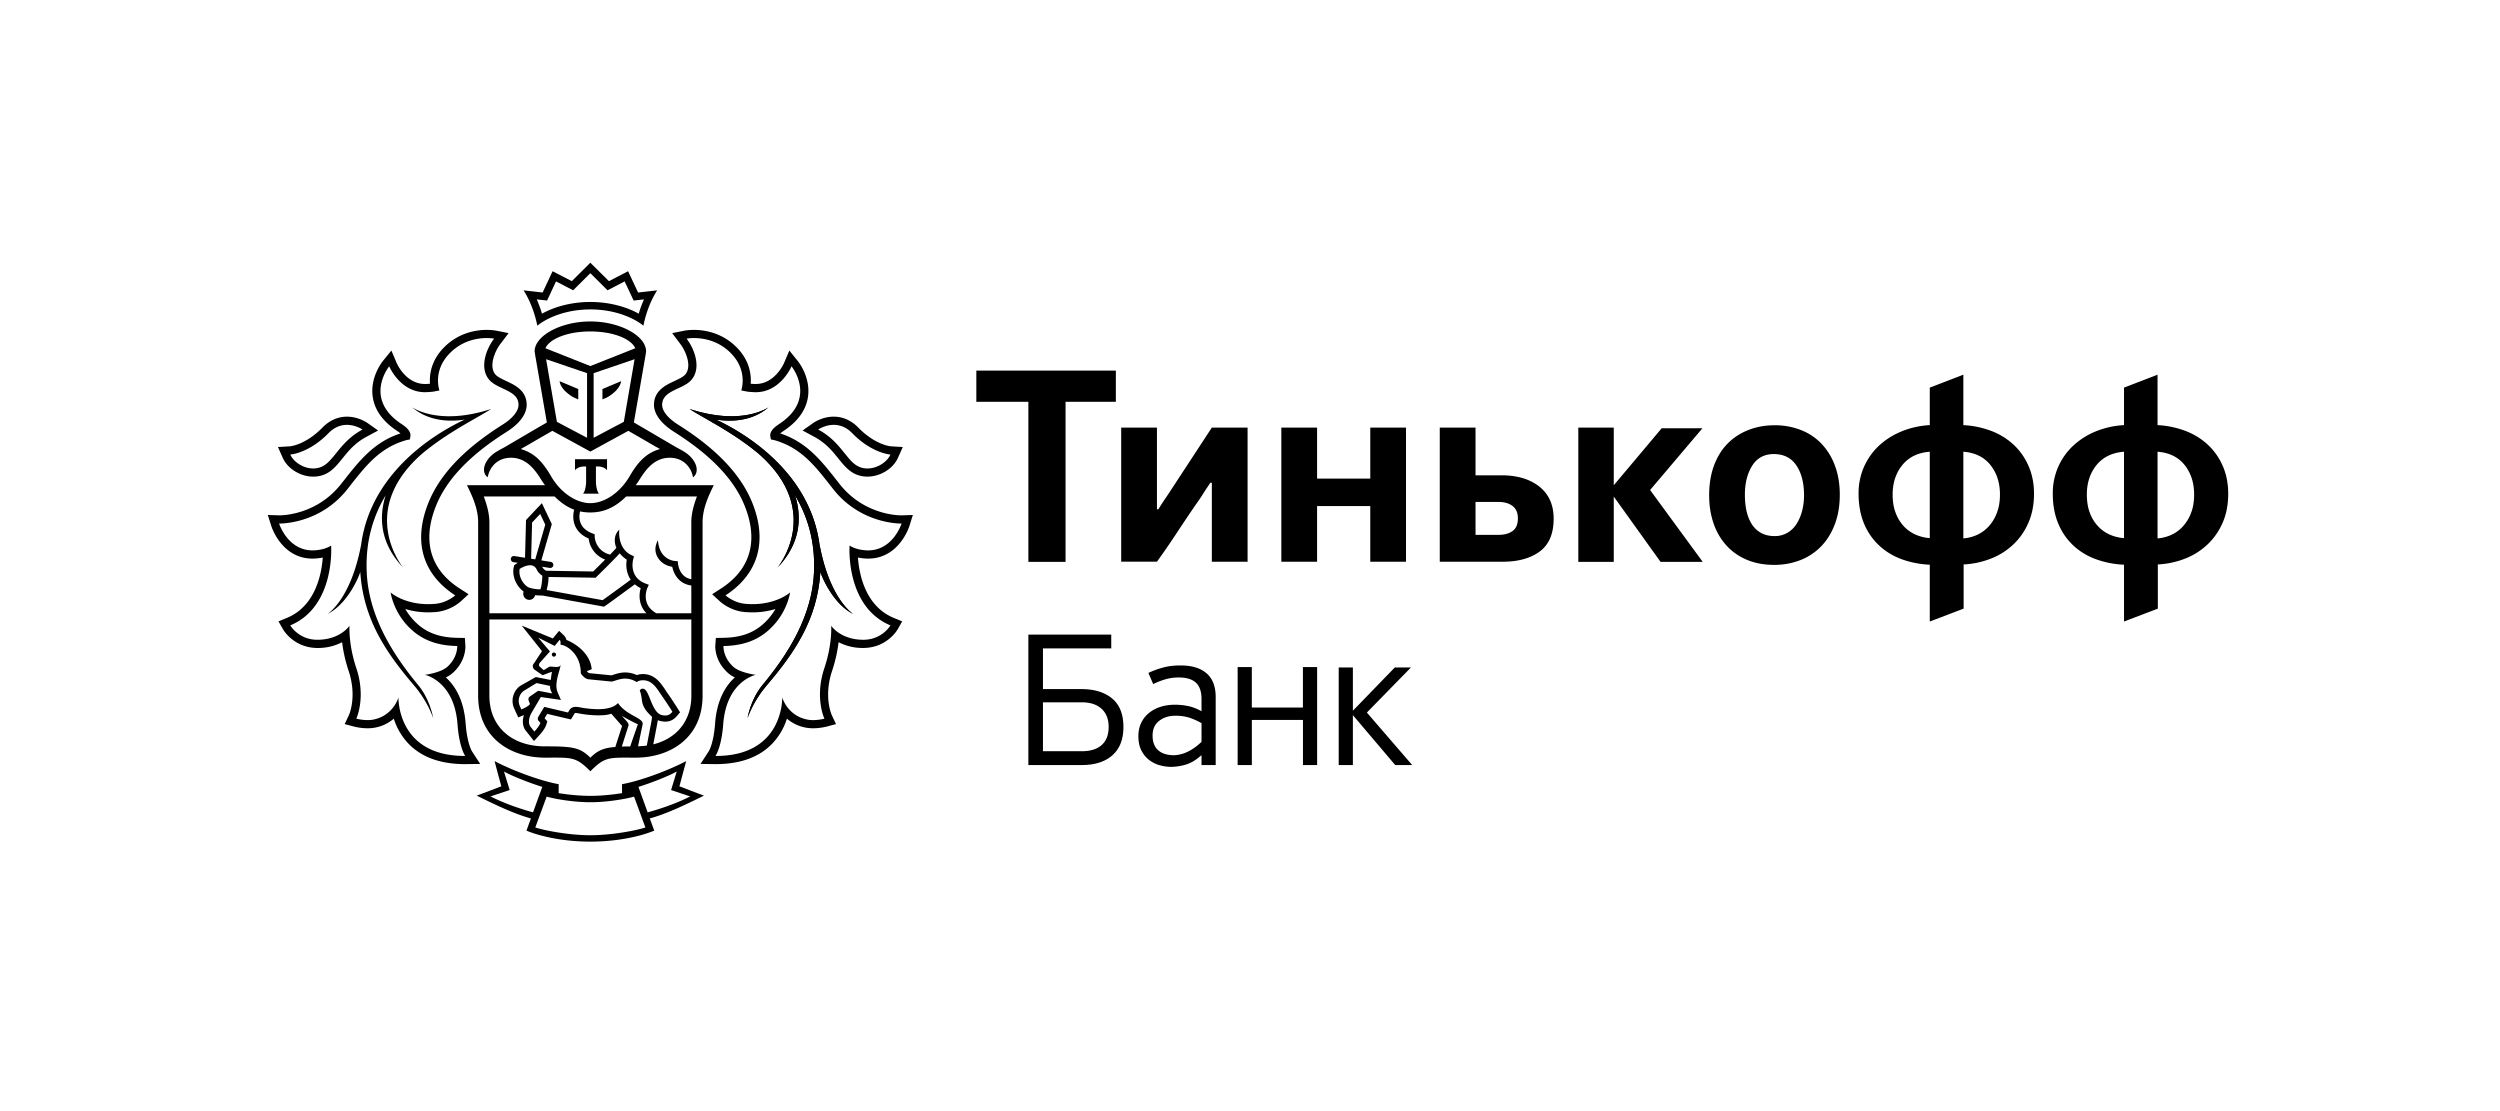 <svg width="180" height="80" xmlns="http://www.w3.org/2000/svg"><g fill-rule="nonzero"><path d="M61.437 44.212c-1.327-.658-2.167-2.402-2.369-3.03-.22 3.459-1.903 5.859-3.869 8.17-1.02 1.197-1.377 2.362-1.377 2.362s.197-1.32 1.079-2.394c1.835-2.211 3.58-4.966 3.708-8.15.09-2.223-.479-4.025-1.368-5.51.498 1.546.426 3.44-1.261 5.209 0 0 3.36-4.041-1.338-8.184-1.88-1.577-3.938-2.55-4.996-3.24 3.826 1.253 5.694-.126 5.694-.126-1.221 1.062-2.803 1.045-3.784.891.266.13.543.266.84.427 3.227 1.759 6.126 4.653 6.62 8.66v-.03c.751 3.935 2.421 4.945 2.421 4.945"/><path d="M39.892 46.981a.147.147 0 0 0-.159.138.146.146 0 0 0 .14.159.15.15 0 0 0 .16-.14.15.15 0 0 0-.141-.157zm6.739 11.508l-.664-1.833c.79-.241 2.148-.761 2.757-1.106l-.406 1.334 1.376.459c-.832.42-1.84.81-3.063 1.146zm-4.123 1.648c-1.6 0-3.427-.369-3.966-.562l.818-2.22c.678.2 2.09.41 3.113.404h.065c1.024.007 2.433-.205 3.115-.403l.816 2.22c-.538.192-2.364.561-3.961.561zm-7.191-2.794l1.378-.46-.408-1.333c.608.345 1.969.865 2.757 1.106l-.665 1.833c-1.218-.336-2.23-.727-3.062-1.146zm14.439-.408l-.838-.321.232-.87.255-.945s-1.485.808-3.576 1.414c-.593.17-1.042.248-1.042.248v.645s-1.12.195-2.25.195h-.064c-1.131 0-2.248-.195-2.248-.195v-.645s-.45-.078-1.042-.248c-2.092-.606-3.574-1.414-3.574-1.414l.25.945.237.87-.84.321-.933.35c1.068.518 2.548 1.27 3.902 1.643l-.319.876s1.719.786 4.58.793v.001h.039v-.001c2.865-.007 4.581-.793 4.581-.793l-.321-.876c1.355-.373 2.837-1.125 3.9-1.642l-.93-.35zM39.009 21.598l.38.04.164-.348.48-1.03.89.463.345.177.275-.274.961-.956.963.956.276.274.344-.177.886-.463.486 1.03.162.348.38-.04.365-.044c-.167.377-.29.735-.378 1.031-.96-.537-2.21-.844-3.484-.844-1.269 0-2.516.307-3.48.844a8.768 8.768 0 0 0-.378-1.031l.363.044zm3.495.68c1.705 0 3.069.567 3.823 1.172 0 0 .224-1.352.988-2.546l-1.373.157-.72-1.532-1.379.714-1.339-1.327-1.335 1.327-1.382-.714-.718 1.532-1.373-.157c.765 1.194.988 2.546.988 2.546.758-.605 2.117-1.171 3.82-1.171zm21.608 22.75s-.593 1.036-1.956 1.036h-.016c-1.635-.01-2.295-1.01-2.295-1.01s.096 1.302-.493 3.059c-.71 2.118.006 3.631.006 3.631s-.382.104-.821.104a2.01 2.01 0 0 1-.51-.06c-1.365-.326-1.706-1.574-1.706-1.574s.126 4.214-4.77 4.214h-.038s.432-.589.558-2.283c.234-3.127 2.343-3.556 2.343-3.556s-1.126-.142-1.614-.58c-.763-.694-.709-1.496-.709-1.496 1.722-.025 2.851-.613 3.71-1.611.932-1.08 1.085-2.245 1.085-2.245s-.926.842-2.717.842c-.157 0-.325-.007-.498-.024-.848-.07-1.434-.61-1.434-.61 1.865-1.2 3.172-3.293 2.013-6.445-.93-2.527-3.161-4.414-5.41-5.835-.748-.469-1.165-.99-1.165-1.438 0-1.056 1.497-1.09 2.11-1.799.708-.824.264-2.16-.35-2.966 0 0 .207-.042.533-.042.647 0 1.766.163 2.686 1.12 1.222 1.27.716 2.651.716 2.651l.327.065c.196.041.39.048.593.06l.131.002c1.776 0 2.57-1.863 2.57-1.863s1.887 2.33-.892 4.155c-.478.312-.69.602-.634.91l.043.203.198.035c2.014.549 3.034 1.943 4.278 3.529 1.89 2.41 4.563 2.488 4.894 2.488h.035s-.61 1.933-2.408 1.933c-.03 0-.055 0-.085-.002-.826-.03-1.25-.347-1.25-.347s-.322 4.389 2.942 5.749zm-1.607-4.808c2.205 0 2.943-2.25 2.973-2.347l.246-.793-.826.026h-.003c-.291 0-2.725-.065-4.45-2.265l-.161-.204c-1.128-1.438-2.196-2.807-4.107-3.43a1.96 1.96 0 0 1 .243-.182c1.014-.67 1.603-1.483 1.752-2.426.217-1.42-.686-2.552-.726-2.598l-.614-.762-.383.903c-.026.057-.67 1.504-2.028 1.504h-.1c-.093-.005-.183-.009-.27-.016.048-.645-.07-1.643-.972-2.581-1.085-1.128-2.416-1.297-3.111-1.297-.372 0-.62.046-.646.048l-.927.185.572.757c.449.584.855 1.66.373 2.221-.155.18-.472.324-.775.47-.624.288-1.478.691-1.478 1.714 0 .662.513 1.354 1.44 1.942 2.745 1.733 4.438 3.54 5.17 5.536 1.132 3.07-.345 4.82-1.779 5.745l-.643.414.563.519c.076.067.764.676 1.781.764.193.012.377.023.55.023.652 0 1.208-.103 1.66-.241a4.233 4.233 0 0 1-.47.664c-.82.953-1.828 1.387-3.278 1.41l-.539.009-.04.542c-.006.11-.046 1.116.902 1.97.145.133.32.243.505.33-.644.582-1.298 1.595-1.424 3.329-.107 1.447-.45 1.982-.455 1.988l-.595.913 1.076.014c1.778 0 3.14-.492 4.083-1.468a4.651 4.651 0 0 0 1.065-1.806 2.889 2.889 0 0 0 1.878.692c.501 0 .922-.107.97-.119l.686-.182-.303-.644c-.023-.051-.596-1.344.02-3.186.266-.797.402-1.51.468-2.067a3.77 3.77 0 0 0 1.76.416c1.702 0 2.452-1.275 2.486-1.329l.334-.586-.62-.256c-2.028-.845-2.476-3.113-2.566-4.34.183.035.392.068.629.075l.104.002z"/><path d="M60.028 30.59c.41 0 .89.14 1.342.61 1.42 1.447 2.742 1.528 2.742 1.528-.24.534-.936 1.002-1.657 1.002-.167 0-.334-.025-.5-.083-.978-.33-1.327-1.802-3.044-2.719 0 0 .479-.338 1.117-.338zm-1.397.862c.822.439 1.302 1.028 1.721 1.55.414.51.805 1 1.418 1.205.218.075.449.11.685.11.92 0 1.843-.564 2.194-1.346l.352-.785-.852-.05c-.04-.001-1.138-.102-2.357-1.354-.503-.513-1.11-.782-1.764-.782-.8 0-1.392.4-1.458.442l-.783.554.844.456zm.386 7.815v.03c-.494-4.007-3.394-6.901-6.62-8.66a22.116 22.116 0 0 0-.841-.427c.981.153 2.563.172 3.785-.891 0 0-1.869 1.38-5.695.126 1.058.69 3.117 1.663 4.997 3.24 4.697 4.143 1.336 8.184 1.336 8.184 1.689-1.768 1.759-3.663 1.262-5.21.889 1.486 1.457 3.288 1.369 5.511-.13 3.184-1.874 5.938-3.708 8.15-.883 1.074-1.08 2.394-1.08 2.394s.357-1.165 1.377-2.363c1.966-2.31 3.648-4.71 3.868-8.169.203.628 1.042 2.372 2.37 3.03 0 0-1.67-1.01-2.42-4.945zM33.46 54.428c-4.896 0-4.771-4.214-4.771-4.214s-.342 1.248-1.706 1.573c-.163.044-.338.06-.508.06-.44 0-.82-.103-.82-.103s.712-1.513.002-3.631c-.586-1.757-.491-3.06-.491-3.06s-.658 1.001-2.295 1.01h-.016c-1.362 0-1.956-1.035-1.956-1.035 3.262-1.36 2.943-5.749 2.943-5.749s-.424.318-1.251.347c-.03.002-.057.002-.086.002-1.8 0-2.409-1.933-2.409-1.933h.036c.333 0 3.003-.078 4.893-2.488 1.245-1.586 2.265-2.98 4.276-3.529l.202-.035.043-.202c.056-.309-.154-.599-.632-.91-2.779-1.827-.892-4.156-.892-4.156s.79 1.863 2.57 1.863c.042 0 .083-.003.129-.003.2-.01.397-.018.593-.06l.327-.064s-.509-1.382.717-2.65c.92-.958 2.039-1.121 2.685-1.121.328 0 .532.042.532.042-.612.806-1.056 2.142-.348 2.966.612.71 2.107.743 2.107 1.799 0 .447-.416.97-1.163 1.438-2.25 1.421-4.482 3.308-5.41 5.835-1.16 3.152.148 5.245 2.015 6.445 0 0-.587.54-1.436.61-.172.017-.34.024-.5.024-1.789 0-2.715-.842-2.715-.842s.154 1.164 1.08 2.245c.865.998 1.993 1.586 3.715 1.61 0 0 .054.803-.707 1.496-.49.439-1.616.58-1.616.58s2.111.43 2.344 3.557c.126 1.694.554 2.283.554 2.283h-.035zm.52-.337c-.002-.006-.343-.54-.453-1.989-.128-1.733-.781-2.746-1.426-3.327.186-.088.359-.198.504-.33.948-.855.908-1.861.901-1.97l-.036-.543-.543-.009c-1.446-.023-2.456-.457-3.275-1.41a4.405 4.405 0 0 1-.47-.664 5.617 5.617 0 0 0 1.658.24c.175 0 .358-.01.55-.022a3.242 3.242 0 0 0 1.783-.764l.564-.519-.643-.414c-1.44-.924-2.91-2.675-1.78-5.745.732-1.995 2.423-3.803 5.172-5.536.928-.588 1.435-1.28 1.435-1.942 0-1.023-.85-1.426-1.475-1.714-.304-.146-.62-.29-.775-.47-.483-.561-.076-1.637.373-2.22l.576-.758-.932-.185c-.027-.002-.272-.048-.645-.048-.696 0-2.024.17-3.108 1.297-.904.938-1.023 1.936-.976 2.581-.088.007-.176.01-.268.016h-.1c-1.36 0-2.003-1.447-2.028-1.504l-.383-.903-.619.762c-.035.046-.94 1.178-.72 2.598.146.943.737 1.757 1.75 2.426.111.07.187.132.243.182-1.913.623-2.98 1.992-4.107 3.43l-.163.204c-1.722 2.2-4.16 2.265-4.452 2.265l-.83-.026.253.793c.029.096.764 2.347 2.97 2.347l.107-.002c.233-.007.442-.04.628-.076-.09 1.227-.54 3.496-2.568 4.341l-.62.256.335.586c.033.054.785 1.33 2.489 1.33a3.777 3.777 0 0 0 1.757-.416c.066.555.202 1.269.468 2.066.617 1.842.042 3.135.02 3.186l-.304.644.688.182c.046.012.47.119.97.119a2.885 2.885 0 0 0 1.878-.691 4.645 4.645 0 0 0 1.063 1.805c.946.976 2.305 1.468 4.083 1.468l1.077-.015-.596-.912z"/><path d="M23.64 31.2c.454-.47.932-.61 1.345-.61a2.13 2.13 0 0 1 1.115.338c-1.715.917-2.068 2.389-3.048 2.72-.162.057-.33.082-.497.082-.72 0-1.417-.468-1.655-1.002 0 0 1.32-.081 2.74-1.528zm-1.085 3.117c.236 0 .467-.035.685-.11.615-.204 1.006-.694 1.42-1.205.421-.522.896-1.11 1.719-1.55l.846-.456-.786-.555c-.066-.041-.655-.441-1.454-.441-.656 0-1.263.269-1.766.783-1.22 1.251-2.315 1.352-2.355 1.353l-.852.05.35.785c.352.782 1.275 1.346 2.193 1.346zm3.848 6.853c-.092-2.223.477-4.025 1.367-5.51-.496 1.546-.43 3.44 1.261 5.21 0 0-3.36-4.042 1.339-8.185 1.879-1.577 3.935-2.55 4.995-3.24-3.826 1.253-5.694-.126-5.694-.126 1.22 1.062 2.803 1.044 3.784.891-.265.13-.544.266-.84.427-3.228 1.759-6.126 4.653-6.623 8.66v-.03c-.75 3.935-2.418 4.945-2.418 4.945 1.327-.658 2.164-2.402 2.367-3.03.222 3.459 1.903 5.859 3.87 8.17 1.02 1.197 1.38 2.362 1.38 2.362s-.2-1.32-1.086-2.394c-1.831-2.211-3.574-4.966-3.702-8.15zM41.4 33.062v.795c.273-.333.8-.266.8-.266v1.146s-.018.563-.218.807h1.142c-.197-.244-.217-.807-.217-.807V33.59s.53-.067.8.266v-.795H41.4zm-.49-4.713c.365.291.575.34.582.344l.143.066v-.748l-1.342-.566s.011.434.616.904zm3.19 0c.606-.47.618-.904.618-.904l-1.342.566v.748l.142-.066c.007-.004.218-.053.582-.344z"/><path d="M42.504 26.356l-3.233-1.281c.276-.654 1.543-1.209 3.233-1.21 1.693.001 2.96.556 3.233 1.21l-3.233 1.281zm2.41 4.016l-2.172 1.149v-4.653l2.948-1.005-.775 4.51zm1.346 1.235l.994.58h.014l.25.145c-.561.156-.99.438-1.35.807-.014.012-.025.025-.04.039a5.295 5.295 0 0 0-.242.282l-.047.06c-.076.098-.149.2-.218.306-.011.018-.025.037-.037.054a7.326 7.326 0 0 0-.24.391c-.707 1.223-1.836 1.955-2.84 1.957-1.003-.002-2.133-.734-2.839-1.957a7.942 7.942 0 0 0-.236-.385c-.016-.023-.03-.048-.046-.068a6.81 6.81 0 0 0-.21-.295c-.018-.025-.035-.045-.052-.067a5.87 5.87 0 0 0-.236-.275c-.017-.013-.029-.03-.043-.044a2.932 2.932 0 0 0-1.35-.805l.251-.146h.012l.995-.579 1.02-.587 2.729 1.49.005-.006.008.006 2.727-1.49 1.021.587zm3.92 4.139c-.223.59-.406 1.227-.406 1.861l.001 4.096c-.853-.143-.953-1.065-.956-1.105l-.016-.188-.184-.016a1.298 1.298 0 0 1-.823-.395c-.418-.42-.419-1.1-.418-1.105-.006.034-.46.673.067 1.37.222.294.543.475.96.547.097.51.475 1.233 1.37 1.343v2.003H47.26c-1.16-.647-.668-1.787-.645-1.836l.098-.217-.222-.084c-1.257-.467-.91-1.725-.894-1.78l.051-.182-.171-.082c-1.037-.483-.897-1.782-.883-1.837-.32.26-.435.79-.215 1.309-.118.136-.278.301-.453.482a1.413 1.413 0 0 1-1.108-1.31l-.002-.153-.141-.054c-.42-.157-.708-.39-.85-.705-.16-.347-.103-.712-.06-.887a3.527 3.527 0 0 0 .731.077h.019c.124 0 .246-.007.368-.02.67-.067 1.419-.355 2.2-1.132h5.097zm-3.143 17.846l.28-1.469c.015-.087.033-.188.046-.272.079.033.163.06.253.077.106.02.202.03.29.03.429 0 .68-.226.845-.419l.215-.252-.175-.276a26.718 26.718 0 0 0-.706-1.07 5.502 5.502 0 0 1-.172-.255c-.34-.512-.767-1.153-1.624-1.153l-.076.002c-.14.008-.262.036-.36.073a1.95 1.95 0 0 0-.835-.191c-.354 0-.651.097-.85.166-.058.016-.108.034-.148.042l-1.6-.159c-.02-.003-.085-.042-.164-.136v-.008l.346-.139c-.098-1.158-1.205-1.87-1.822-2.11a.65.65 0 0 0-.18-.325l-.343-.328-.302.363-.15.186-2.239-.924 1.457 1.836-.574.875c-.21.224.021.449.021.449l.595.41.615-.23c.022 0 .04.005.061.007-.03.094-.068.463-.094.566l-1.069-.211-1.123.636a1.338 1.338 0 0 0-.442 1.611l.125.274.178.386.392-.163a.03.03 0 0 0 .014-.007c-.141.453-.083.883.168 1.166l.239.3.317.404.349-.377c.102-.102.435-.476.537-.796l.076-.244-.17-.187-.028-.035.191-.316 1.395.33.314.072.167-.276.091-.151c.017-.032.021-.037.086-.037.05 0 .099.005.152.017.527.1 1.012.15 1.443.15.418 0 .668-.017.966-.116 0 0 .749.854.774.886l-.459 1.422-.02.085c-.87.07-1.291.262-1.803.774-.742-.739-1.268-.817-3.263-.817-2.389 0-4.008-1.405-4.008-3.65V44.6h14.54l.002 5.488c0 1.82-1.064 3.09-2.741 3.504zm-8.956-3.103l.076.19c-.05.166-.617.4-.617.4l-.123-.27a.899.899 0 0 1 .293-1.066l.92-.563.975.208c-.018.31.167.543.167.543l-1.022-.197-.612.424c-.103.073-.11.206-.057.331zm8.802 1.55l-.314 1.643c-.2.028-.412.042-.63.051l.33-1.578c.1-.468-1.155-.615-1.775-1.536-.302.34-.872.443-1.445.443a7.368 7.368 0 0 1-1.362-.146 1.41 1.41 0 0 0-.233-.022c-.184 0-.35.057-.466.251l-.09.155-1.71-.404-.425.706c-.06.115-.065.21.032.318l.115.127c-.079.25-.435.628-.435.628l-.254-.319c-.2-.225-.168-.639.042-1.021l.678-1.149 1.448.21-.225-.515c-.302-.68.158-1.546.207-2.045-.016.15-.154.185-.315.185-.146 0-.309-.028-.417-.028-.043 0-.08.004-.1.019l-.392.239-.309-.275c-.037-.052-.049-.176.042-.27l.716-.805-.846-.992 1.185.597.362-.44c.1.098.056.354.056.354.37.008 1.407.583 1.462 1.928.003.04.003.087.003.131l.028.044c.073.102.276.36.532.385l1.638.163h.006c.18 0 .537-.212.996-.212.25 0 .528.064.824.251 0 0 .15-.118.391-.13.018-.003.04-.003.056-.003.735 0 1.04.667 1.435 1.22.296.422.692 1.047.692 1.047-.146.174-.282.271-.51.271-.062 0-.133-.005-.211-.02-.788-.146-.901-1.772-1.351-1.9a.273.273 0 0 0-.072-.01c-.145 0-.208.13-.208.13.205.554.085.778.307 1.205.165.316.458.577.58.7 0 0-.033.24-.068.42zm-1.508 1.705c-.22 0-.424.003-.606.01l.48-1.5c.075-.207-.305-.474-.461-.708.236.149.848.475 1.143.605-.03.049-.556 1.593-.556 1.593zM38.241 40.23l.069-2.607.583-.619.366.77-.722 2.502-.296-.046zm.42.808c.095.201.266.334.387.41a4.73 4.73 0 0 1-.072.738 1.692 1.692 0 0 1-.041.163c-.009.034-.019.061-.026.084a2.61 2.61 0 0 1-.814-.127c-.317-.118-.79-.7-.68-1.344.136-.084.454-.263.752-.263.228 0 .385.108.494.34zm6.751.7c-.448.332-1.603 1.178-2.023 1.473l-4.031-.728.027-.108c.053-.21.108-.497.11-.834l3.39.055.065-.067c.051-.05 1.125-1.093 1.672-1.691.13.164.293.32.506.457-.073.399-.041.966.284 1.443zm-5.483-5.992c.484.483.96.784 1.41.95-.059.233-.135.714.081 1.194.178.388.5.686.965.884a1.83 1.83 0 0 0 1.186 1.515c-.365.37-.72.718-.864.858l-3.383-.053a.608.608 0 0 1-.266-.248c-.006-.017-.017-.027-.024-.043l.552.09a.334.334 0 0 0 .035 0c.107 0 .2-.074.217-.183a.222.222 0 0 0-.182-.254l-.68-.108.754-2.611-.714-1.508-1.143 1.214-.07 2.715-.769-.122c-.118-.023-.232.063-.253.184a.224.224 0 0 0 .184.254l.322.05a2.39 2.39 0 0 0-.2.125l-.066.046-.018.08c-.187.763.236 1.485.693 1.81l-.016.095a.428.428 0 0 0 .078.327.422.422 0 0 0 .354.183c.198 0 .37-.137.418-.338.17.02.326.025.433.025h.09l4.438.804.075-.05c.354-.248 1.702-1.233 2.144-1.56.122.105.258.2.421.278-.143.482-.152 1.223.413 1.808H35.236v-6.55c0-.634-.185-1.272-.404-1.861h5.097zm-.611-9.883l2.95 1.005v4.653l-2.172-1.149-.778-4.509zm7.2-.561c0-1.136-1.905-2.157-4.007-2.157h-.012c-2.102 0-4.006 1.021-4.006 2.157l.042.279.839 4.836-.844.49-2.18 1.28h.008s-.491.252-.72.407c-.83.58-1.006 1.424-.523 1.773.118-.689.66-1.409 1.677-1.409.731 0 1.29.38 1.738.948.117.143.227.297.33.46.125.209.252.392.378.567H33.62c.414.833.806 1.715.806 2.674v12.48c0 3.022 2.314 4.464 4.819 4.464 1.935 0 2.196-.09 3.263.98 1.063-1.07 1.324-.98 3.26-.98 2.506 0 4.818-1.442 4.818-4.463v-12.48c0-.96.392-1.842.806-2.675h-5.62c.126-.175.252-.358.378-.566.104-.164.214-.318.328-.461.453-.57 1.01-.948 1.742-.948 1.014 0 1.556.72 1.677 1.409.482-.349.308-1.194-.528-1.773-.223-.155-.715-.408-.715-.408h.007l-2.183-1.279-.84-.49.84-4.836.04-.28zm40.128 10.215c.163-.257.33-.51.504-.762h.102v5.688h2.574v-9.656h-2.574L84.37 35.19a35.29 35.29 0 0 1-.485.729c-.16.238-.324.49-.484.75H83.3v-5.883h-2.574v9.656H83.3c.485-.672.96-1.359 1.421-2.063.465-.705.932-1.4 1.402-2.085.188-.26.363-.522.524-.778zm8.183.918h3.83v4.008h2.574v-9.656H98.66v3.673h-3.83v-3.673h-2.574v9.656h2.574v-4.008zm14.079 1.797c-.257.184-.593.277-1.008.277h-1.662v-2.37h1.641c.43 0 .772.099 1.029.295.253.198.38.495.38.89 0 .42-.127.724-.38.908zm2.955-.887c0-.99-.343-1.756-1.023-2.304-.684-.545-1.599-.819-2.747-.819h-1.855v-3.435h-2.575v9.657h4.544c1.109 0 1.997-.25 2.66-.741.665-.496.996-1.28.996-2.358zm30.493 1.164c-.316.144-.647.229-.995.255v-6.24c.844.067 1.495.385 1.95.957.457.574.686 1.282.686 2.123 0 .503-.075.943-.223 1.325a3 3 0 0 1-.583.967c-.241.262-.52.467-.835.613zm-3.412.237a3.1 3.1 0 0 1-1.03-.257 2.574 2.574 0 0 1-.853-.614 2.902 2.902 0 0 1-.577-.957c-.143-.375-.214-.811-.214-1.314 0-.84.234-1.549.7-2.123.466-.572 1.125-.89 1.974-.957v6.222zm6.04.432a4.725 4.725 0 0 0 1.07-1.56c.262-.605.395-1.296.395-2.074 0-.722-.129-1.38-.385-1.973a4.586 4.586 0 0 0-1.06-1.53 4.906 4.906 0 0 0-1.614-1.007 6.604 6.604 0 0 0-2.029-.425v-3.632l-2.417.93v2.702a6.236 6.236 0 0 0-2.016.445c-.627.258-1.173.6-1.632 1.027-.458.426-.82.935-1.083 1.52a4.684 4.684 0 0 0-.395 1.943c0 .778.122 1.472.366 2.085a4.47 4.47 0 0 0 1.043 1.578c.452.443.992.786 1.62 1.03a6.79 6.79 0 0 0 2.097.422v4.091l2.437-.929V40.64a6.208 6.208 0 0 0 1.998-.434 4.931 4.931 0 0 0 1.604-1.028zm12.773-2.25a3.044 3.044 0 0 1-.583.968c-.24.262-.521.468-.835.612a2.89 2.89 0 0 1-.996.256v-6.24c.843.066 1.494.385 1.95.957.457.574.684 1.282.684 2.124 0 .5-.071.942-.22 1.324zm-4.828 1.817a3.084 3.084 0 0 1-1.034-.257 2.562 2.562 0 0 1-.85-.613 2.875 2.875 0 0 1-.579-.958c-.142-.374-.212-.811-.212-1.312 0-.842.232-1.55.699-2.124.466-.572 1.125-.89 1.976-.957v6.221zm7.109-1.126c.262-.606.393-1.297.393-2.074 0-.723-.128-1.382-.384-1.974a4.576 4.576 0 0 0-1.06-1.53 4.911 4.911 0 0 0-1.615-1.007 6.559 6.559 0 0 0-2.029-.425v-3.632l-2.414.93v2.702a6.24 6.24 0 0 0-2.018.445 5.34 5.34 0 0 0-1.63 1.027c-.46.427-.821.934-1.084 1.52a4.682 4.682 0 0 0-.396 1.944c0 .777.12 1.472.366 2.084.243.611.59 1.138 1.044 1.58.452.442.992.784 1.62 1.027a6.783 6.783 0 0 0 2.098.423v4.09l2.435-.927V40.64a6.253 6.253 0 0 0 1.998-.433 4.976 4.976 0 0 0 1.604-1.03 4.737 4.737 0 0 0 1.072-1.559zM70.296 28.93h3.747v11.524h2.677V28.93h3.622v-2.248H70.296v2.248zm52.28 1.907h-2.936l-3.449 4.103v-4.153h-2.553v9.666h2.553v-4.7l3.368 4.7h3.036l-3.788-5.172 3.768-4.444zm7.172 5.963c-.095.357-.231.668-.406.939-.179.27-.399.48-.664.631a1.78 1.78 0 0 1-.906.228c-.691 0-1.22-.262-1.588-.78-.367-.52-.551-1.254-.551-2.203 0-.841.179-1.54.53-2.092.355-.553.87-.83 1.548-.83.719 0 1.262.274 1.63.82.367.547.549 1.26.549 2.143 0 .408-.047.788-.142 1.144zm1.412-4.838a4.099 4.099 0 0 0-1.487-.997 5.095 5.095 0 0 0-1.9-.346c-.688 0-1.322.115-1.9.346-.582.23-1.08.56-1.5.987-.416.428-.74.956-.97 1.58-.228.625-.343 1.332-.343 2.124 0 .763.112 1.454.334 2.073a4.51 4.51 0 0 0 .94 1.58c.406.433.893.77 1.468 1.008.572.236 1.215.354 1.93.354a5.13 5.13 0 0 0 1.902-.346 4.209 4.209 0 0 0 1.496-.996c.419-.436.746-.965.98-1.59.237-.625.355-1.334.355-2.124 0-.763-.115-1.455-.345-2.073a4.575 4.575 0 0 0-.96-1.58zM79.823 52.334c0-.555-.17-.988-.51-1.3-.34-.311-.813-.467-1.417-.467h-2.803v3.521h2.803c.614 0 1.088-.148 1.424-.446.335-.297.503-.733.503-1.308zm-1.984-2.72c.95 0 1.694.227 2.236.679.541.452.812 1.135.812 2.049 0 .885-.263 1.563-.79 2.034-.528.472-1.266.708-2.215.708h-3.84V45.69h5.968v.995h-4.917v2.93h2.746zm8.67 2.454a4.88 4.88 0 0 0-.86-.39 3.26 3.26 0 0 0-1.03-.144c-.459 0-.845.122-1.16.368-.316.245-.473.599-.473 1.06 0 .462.133.813.401 1.054.267.24.654.36 1.16.36.372-.019.728-.12 1.067-.303a3.78 3.78 0 0 0 .895-.663v-1.342zm-1.51-4.156c.815 0 1.44.19 1.876.57.437.38.655.95.655 1.71v4.891h-1.021v-.692h-.029c-.374.337-.746.558-1.115.664a3.833 3.833 0 0 1-1.056.159c-.278 0-.556-.042-.834-.123a2.214 2.214 0 0 1-.755-.388 1.973 1.973 0 0 1-.546-.683c-.14-.279-.21-.62-.21-1.022 0-.345.066-.657.195-.934.13-.279.311-.516.547-.713a2.48 2.48 0 0 1 .834-.453c.32-.105.673-.158 1.056-.158.307 0 .616.03.928.093.311.06.64.186.985.375v-.873c0-.543-.137-.94-.409-1.186-.272-.248-.68-.371-1.224-.371a3.41 3.41 0 0 0-.959.13 5.636 5.636 0 0 0-.888.345l-.345-.802c.336-.16.69-.29 1.064-.39.374-.1.79-.149 1.25-.149zm8.814 7.171v-3.246h-3.68v3.246H89.11v-7.056h1.021v2.915h3.68v-2.915h1.022v7.056h-1.021zm7.778-7.027l-3.177 3.247 3.264 3.78h-1.223l-3.048-3.593v3.594h-1.02v-7.028h1.02v3.117l3.02-3.117h1.164z"/></g></svg>